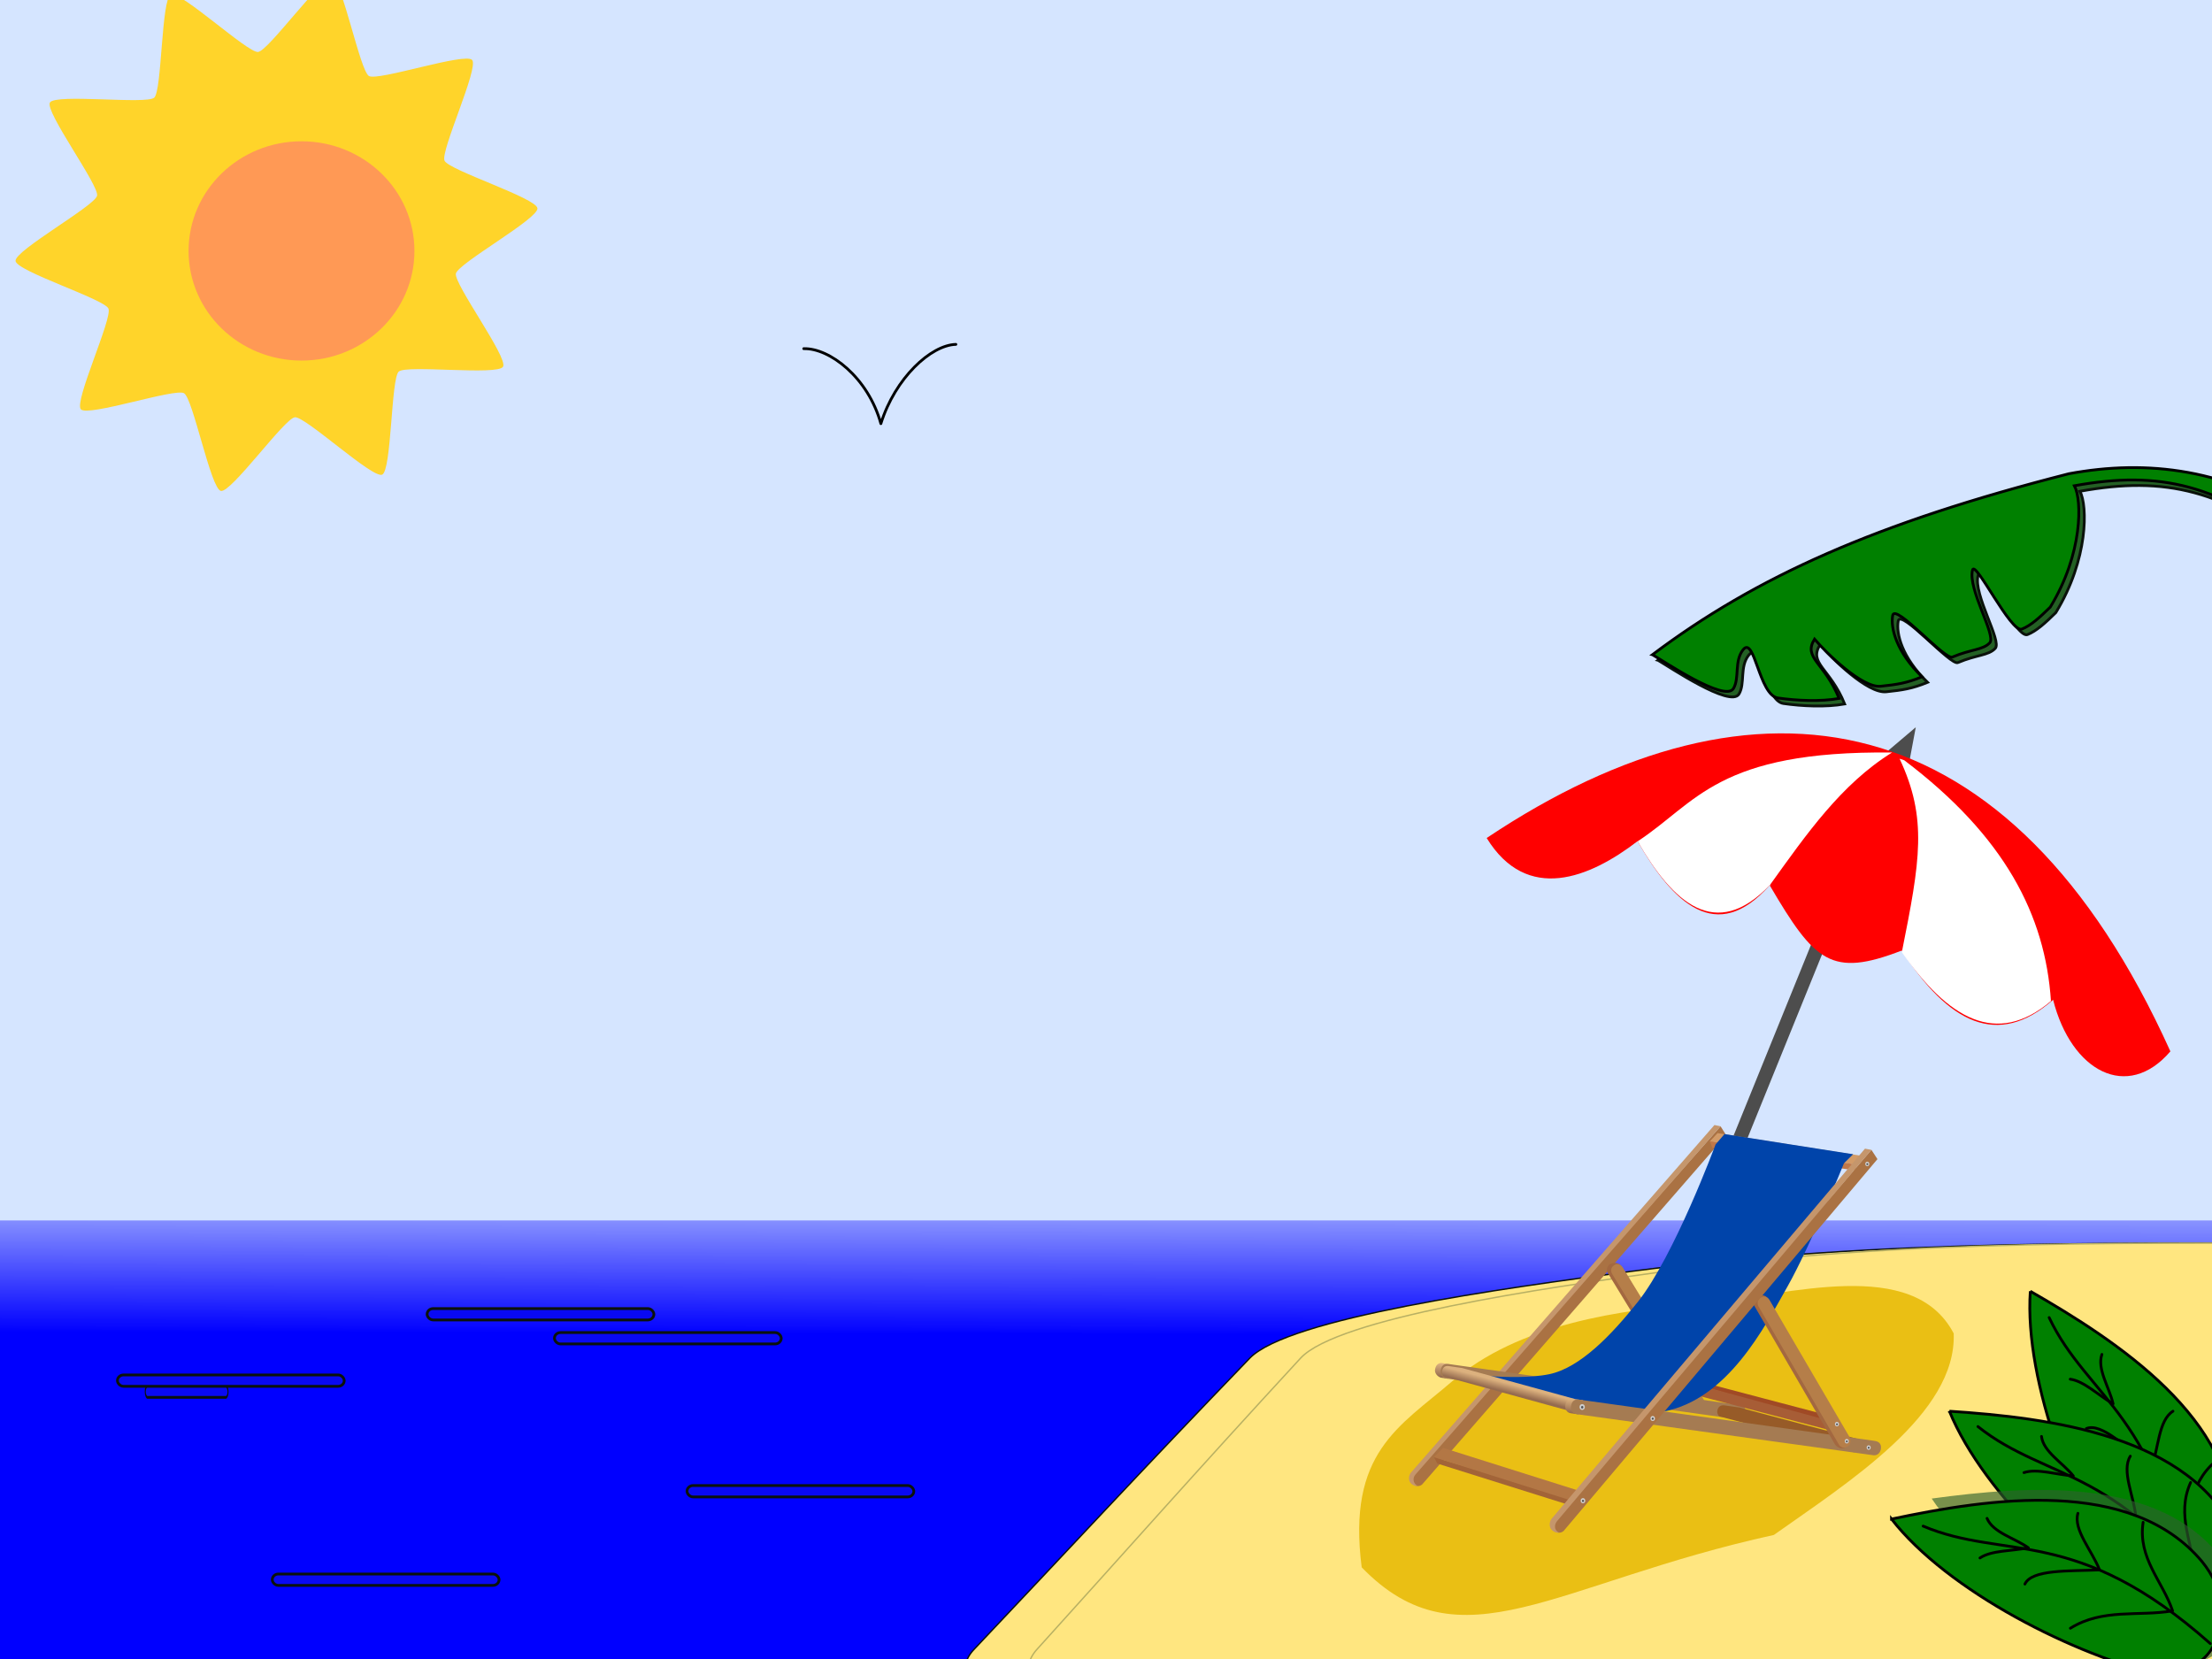<?xml version="1.0" encoding="UTF-8" standalone="no"?>
<!-- Created with Inkscape (http://www.inkscape.org/) -->

<svg
   xmlns:dc="http://purl.org/dc/elements/1.1/"
   xmlns:cc="http://creativecommons.org/ns#"
   xmlns:rdf="http://www.w3.org/1999/02/22-rdf-syntax-ns#"
   xmlns:svg="http://www.w3.org/2000/svg"
   xmlns="http://www.w3.org/2000/svg"
   xmlns:xlink="http://www.w3.org/1999/xlink"
   xmlns:sodipodi="http://sodipodi.sourceforge.net/DTD/sodipodi-0.dtd"
   xmlns:inkscape="http://www.inkscape.org/namespaces/inkscape"
   width="800px"
   height="600px"
   id="svg2985"
   version="1.1"
   inkscape:version="0.48.5 r10040"
   sodipodi:docname="OnTheBeach.svg">
  <defs
     id="defs2987">
    <linearGradient
       inkscape:collect="always"
       id="linearGradient5736">
      <stop
         style="stop-color:#0000ff;stop-opacity:1;"
         offset="0"
         id="stop5738" />
      <stop
         style="stop-color:#0000ff;stop-opacity:0;"
         offset="1"
         id="stop5740" />
    </linearGradient>
    <radialGradient
       inkscape:collect="always"
       xlink:href="#linearGradient4006"
       id="radialGradient4165"
       gradientUnits="userSpaceOnUse"
       gradientTransform="matrix(1,0,0,0.939,0,10.401)"
       cx="592.466"
       cy="169.801"
       fx="592.466"
       fy="169.801"
       r="12.321" />
    <linearGradient
       inkscape:collect="always"
       id="linearGradient4006">
      <stop
         style="stop-color:#ffffff;stop-opacity:1;"
         offset="0"
         id="stop4008" />
      <stop
         style="stop-color:#ffffff;stop-opacity:0;"
         offset="1"
         id="stop4010" />
    </linearGradient>
    <filter
       inkscape:collect="always"
       id="filter3911">
      <feGaussianBlur
         inkscape:collect="always"
         stdDeviation="1.31"
         id="feGaussianBlur3913" />
    </filter>
    <linearGradient
       inkscape:collect="always"
       xlink:href="#linearGradient6814"
       id="linearGradient5195"
       gradientUnits="userSpaceOnUse"
       x1="1233.437"
       y1="362.348"
       x2="1206.849"
       y2="359.493" />
    <linearGradient
       inkscape:collect="always"
       id="linearGradient6814">
      <stop
         style="stop-color:#ff0000;stop-opacity:1;"
         offset="0"
         id="stop6816" />
      <stop
         style="stop-color:#ff0000;stop-opacity:0;"
         offset="1"
         id="stop6818" />
    </linearGradient>
    <linearGradient
       inkscape:collect="always"
       xlink:href="#linearGradient6798"
       id="linearGradient5197"
       gradientUnits="userSpaceOnUse"
       x1="1200.143"
       y1="374.378"
       x2="1252.515"
       y2="381.381" />
    <linearGradient
       inkscape:collect="always"
       id="linearGradient6798">
      <stop
         style="stop-color:#ff0000;stop-opacity:1;"
         offset="0"
         id="stop6800" />
      <stop
         style="stop-color:#ff0000;stop-opacity:0;"
         offset="1"
         id="stop6802" />
    </linearGradient>
    <linearGradient
       inkscape:collect="always"
       xlink:href="#linearGradient6806"
       id="linearGradient5199"
       gradientUnits="userSpaceOnUse"
       x1="1215.093"
       y1="381.381"
       x2="1252.594"
       y2="381.381" />
    <linearGradient
       inkscape:collect="always"
       id="linearGradient6806">
      <stop
         style="stop-color:#ffff00;stop-opacity:1;"
         offset="0"
         id="stop6808" />
      <stop
         style="stop-color:#ffff00;stop-opacity:0;"
         offset="1"
         id="stop6810" />
    </linearGradient>
    <radialGradient
       inkscape:collect="always"
       xlink:href="#linearGradient4896"
       id="radialGradient5201"
       gradientUnits="userSpaceOnUse"
       gradientTransform="matrix(0.656,1.315,-0.453,0.226,-4.937,-25.9)"
       cx="4.528"
       cy="-30.952"
       fx="4.528"
       fy="-30.952"
       r="30.109" />
    <linearGradient
       inkscape:collect="always"
       id="linearGradient4896">
      <stop
         style="stop-color:#ffffff;stop-opacity:1;"
         offset="0"
         id="stop4898" />
      <stop
         style="stop-color:#ffffff;stop-opacity:0;"
         offset="1"
         id="stop4900" />
    </linearGradient>
    <linearGradient
       inkscape:collect="always"
       xlink:href="#linearGradient6273"
       id="linearGradient6301"
       gradientUnits="userSpaceOnUse"
       gradientTransform="translate(-4.167,-34.345)"
       x1="540.344"
       y1="728.944"
       x2="537.794"
       y2="705.584" />
    <linearGradient
       inkscape:collect="always"
       id="linearGradient6273">
      <stop
         style="stop-color:#956b4f;stop-opacity:1"
         offset="0"
         id="stop6275" />
      <stop
         style="stop-color:#dcb17e;stop-opacity:1"
         offset="1"
         id="stop6277" />
    </linearGradient>
    <linearGradient
       inkscape:collect="always"
       xlink:href="#linearGradient6273"
       id="linearGradient6289"
       x1="653.821"
       y1="658.855"
       x2="649.871"
       y2="643.735"
       gradientUnits="userSpaceOnUse"
       gradientTransform="matrix(-1,0,0,1,831.746,0)" />
    <linearGradient
       inkscape:collect="always"
       xlink:href="#linearGradient6273"
       id="linearGradient6279"
       x1="540.344"
       y1="728.944"
       x2="537.794"
       y2="705.584"
       gradientUnits="userSpaceOnUse"
       gradientTransform="translate(-4.167,-34.345)" />
    <filter
       inkscape:collect="always"
       id="filter5540">
      <feGaussianBlur
         inkscape:collect="always"
         stdDeviation="2.702"
         id="feGaussianBlur5542" />
    </filter>
    <filter
       inkscape:collect="always"
       id="filter5614">
      <feGaussianBlur
         inkscape:collect="always"
         stdDeviation="0.935"
         id="feGaussianBlur5616" />
    </filter>
    <linearGradient
       inkscape:collect="always"
       xlink:href="#linearGradient5736"
       id="linearGradient5742"
       x1="385.019"
       y1="482.448"
       x2="385.16"
       y2="417.398"
       gradientUnits="userSpaceOnUse" />
  </defs>
  <sodipodi:namedview
     id="base"
     pagecolor="#ffffff"
     bordercolor="#666666"
     borderopacity="1.0"
     inkscape:pageopacity="0.0"
     inkscape:pageshadow="2"
     inkscape:zoom="0.44580873"
     inkscape:cx="740.88717"
     inkscape:cy="429.239"
     inkscape:current-layer="layer2"
     inkscape:document-units="px"
     showgrid="false"
     inkscape:window-width="1366"
     inkscape:window-height="705"
     inkscape:window-x="-8"
     inkscape:window-y="-8"
     inkscape:window-maximized="1" />
  <g
     inkscape:groupmode="layer"
     id="layer3"
     inkscape:label="Sky">
    <rect
       style="color:#000000;fill:#d5e5ff;fill-opacity:1;fill-rule:nonzero;stroke:none;stroke-width:0.5;marker:none;visibility:visible;display:inline;overflow:visible;enable-background:accumulate"
       id="rect5619"
       width="998.186"
       height="509.187"
       x="-80.752"
       y="-30.315" />
    <g
       id="BirdFlying"
       transform="translate(-119.316,-172.61)">
      <g
         transform="translate(-89.872,-193.496)"
         inkscape:label="#g28290"
         id="TheSimplestBird">
        <title
           id="title28296">The Simplest Bird Possible</title>
        <path
           style="color:#000000;fill:none;stroke:#000000;stroke-width:1;stroke-linecap:round;stroke-linejoin:round;stroke-miterlimit:4;stroke-opacity:1;stroke-dasharray:none;stroke-dashoffset:0;marker:none;visibility:visible;display:inline;overflow:visible;enable-background:accumulate"
           d="m 499.867,492.205 c 9.3,-0.258 23.25,10.333 27.9,27.125 5.167,-16.533 18.083,-28.416 27.125,-28.675"
           id="SimplestBird"
           inkscape:connector-curvature="0"
           sodipodi:nodetypes="ccc"
           inkscape:label="#path28249">
          <animate
             id="animate28287"
             dur="2000ms"
             begin="0ms"
             attributeName="d"
             values="m 499.867,492.205 c 9.3,-0.258 23.25,10.333 27.9,27.125 5.167,-16.533 18.083,-28.416 27.125,-28.675; m 499.092,518.554 c 10.85,-8.783 24.025,-16.016 28.675,0.775 5.167,-16.533 22.733,-6.717 32.549,-1.55; m 508.392,535.604 c 6.2,-16.533 14.725,-33.066 19.375,-16.275 5.167,-16.533 11.108,-2.842 21.7,16.275; m 499.092,518.554 c 10.85,-8.783 24.025,-16.016 28.675,0.775 5.167,-16.533 22.733,-6.717 32.549,-1.55; m 499.867,492.205 c 9.3,-0.258 23.25,10.333 27.9,27.125 5.167,-16.533 18.083,-28.416 27.125,-28.675"
             repeatCount="indefinite" />
        </path>
        <path
           sodipodi:insensitive="true"
           style="color:#000000;fill:none;stroke:#000000;stroke-width:1;stroke-linecap:round;stroke-linejoin:round;stroke-miterlimit:4;stroke-opacity:1;stroke-dasharray:none;stroke-dashoffset:0;marker:none;visibility:visible;display:none;overflow:visible;enable-background:accumulate"
           d="m 499.092,518.554 c 10.85,-8.783 24.025,-16.016 28.675,0.775 5.167,-16.533 22.733,-6.717 32.549,-1.55"
           id="path28249-5"
           inkscape:connector-curvature="0"
           sodipodi:nodetypes="ccc" />
        <path
           sodipodi:insensitive="true"
           style="color:#000000;fill:none;stroke:#000000;stroke-width:1;stroke-linecap:round;stroke-linejoin:round;stroke-miterlimit:4;stroke-opacity:1;stroke-dasharray:none;stroke-dashoffset:0;marker:none;visibility:visible;display:none;overflow:visible;enable-background:accumulate"
           d="m 508.392,535.604 c 6.2,-16.533 14.725,-33.066 19.375,-16.275 5.167,-16.533 11.108,-2.842 21.7,16.275"
           id="path28249-5-4"
           inkscape:connector-curvature="0"
           sodipodi:nodetypes="ccc" />
      </g>
    </g>
  </g>
  <g
     inkscape:groupmode="layer"
     id="layer2"
     inkscape:label="Background">
    <rect
       style="color:#000000;fill:url(#linearGradient5742);fill-opacity:1;fill-rule:nonzero;stroke:none;stroke-width:0.5;marker:none;visibility:visible;display:inline;overflow:visible;enable-background:accumulate"
       id="rect5544"
       width="996.084"
       height="180.818"
       x="-79.306"
       y="441.388" />
    <path
       style="color:#000000;fill:#ffe680;fill-opacity:1;fill-rule:nonzero;stroke:#0b120b;stroke-width:0.5;stroke-linecap:round;stroke-linejoin:round;stroke-miterlimit:4;stroke-opacity:1;stroke-dasharray:none;stroke-dashoffset:6;marker:none;visibility:visible;display:inline;overflow:visible;enable-background:accumulate"
       d="m 352.169,596.635 c 33.273,-35.142 60.175,-64.328 99.819,-105.426 13.975,-14.488 91.189,-25.294 137.952,-31.404 92.736,-12.115 177.58,-10.094 280.389,-10.094 0,59.816 0,119.633 0,179.449 -174.589,-1.869 -349.178,-3.739 -523.767,-5.608 1.869,-8.972 -0.694,-20.262 5.608,-26.917 z"
       id="Shore"
       inkscape:connector-curvature="0"
       sodipodi:nodetypes="ssacccs">
      <animate
         repeatCount="indefinite"
         values="m 352.169,596.635 c 33.273,-35.142 60.175,-64.328 99.819,-105.426 13.975,-14.488 91.189,-25.294 137.952,-31.404 92.736,-12.115 177.58,-10.094 280.389,-10.094 0,59.816 0,119.633 0,179.449 -174.589,-1.869 -349.178,-3.739 -523.767,-5.608 1.869,-8.972 -0.694,-20.262 5.608,-26.917 z;
m 374.921,596.635 c 31.812,-35.142 57.532,-64.328 95.436,-105.426 13.362,-14.488 87.116,-25.29 131.894,-31.404 88.6,-12.097 169.782,-10.094 268.077,-10.094 0,59.816 0,119.633 0,179.449 -166.923,-1.869 -333.846,-3.739 -500.768,-5.608 1.787,-8.972 -0.663,-20.262 5.362,-26.917 z;
m 352.169,596.635 c 33.273,-35.142 60.175,-64.328 99.819,-105.426 13.975,-14.488 91.189,-25.294 137.952,-31.404 92.736,-12.115 177.58,-10.094 280.389,-10.094 0,59.816 0,119.633 0,179.449 -174.589,-1.869 -349.178,-3.739 -523.767,-5.608 1.869,-8.972 -0.694,-20.262 5.608,-26.917 z"
         attributeName="d"
         begin="-3000ms"
         dur="6000ms"
         id="animate5554" />
    </path>
    <path
       style="color:#000000;fill:#ffe680;fill-opacity:1;fill-rule:nonzero;stroke:#b8b063;stroke-width:0.5;stroke-linecap:round;stroke-linejoin:round;stroke-miterlimit:4;stroke-opacity:1;stroke-dasharray:none;stroke-dashoffset:6;marker:none;visibility:visible;display:inline;overflow:visible;enable-background:accumulate"
       d="m 374.921,596.635 c 31.812,-35.142 57.532,-64.328 95.436,-105.426 13.362,-14.488 87.116,-25.29 131.894,-31.404 88.6,-12.097 169.782,-10.094 268.077,-10.094 0,59.816 0,119.633 0,179.449 -166.923,-1.869 -333.846,-3.739 -500.768,-5.608 1.787,-8.972 -0.663,-20.262 5.362,-26.917 z"
       id="Shore-1"
       inkscape:connector-curvature="0"
       sodipodi:nodetypes="ssacccs" />
    <path
       style="color:#000000;fill:#eabf14;fill-opacity:1;fill-rule:nonzero;stroke:none;stroke-width:0.5;marker:none;visibility:visible;display:inline;overflow:visible;filter:url(#filter5540);enable-background:accumulate"
       d="m 492.476,566.851 c -5.343,-41.528 13.673,-50.899 32.516,-67.111 24.446,-21.033 60.262,-25.88 92.386,-28.719 29.852,-2.639 74.423,-16.823 89.203,11.216 1.122,29.16 -38.133,53.835 -65.05,72.901 -79.33,17.394 -113.326,48.553 -149.054,11.713 z"
       id="path5508-1"
       inkscape:connector-curvature="0"
       sodipodi:nodetypes="caaccc" />
    <g
       id="g4"
       transform="translate(549.643,-273.179)">
      <g
         id="g6"
         transform="matrix(2.709,0.69,-0.69,2.709,-600.86,144.48)">
        <path
           id="path8"
           style="fill:#4d4d4d"
           inkscape:connector-curvature="0"
           d="m 292.822,74.718 -0.298,-4.63 -2.725,3.832 z"
           sodipodi:nodetypes="cccc" />
        <path
           id="path10"
           style="fill:none;stroke:#4d4d4d;stroke-width:1.789;stroke-miterlimit:4;stroke-dasharray:none"
           inkscape:connector-curvature="0"
           d="m 290.711,75.363 -10.151,74.123"
           sodipodi:nodetypes="cc" />
        <path
           id="path12"
           style="fill:#ff0000"
           inkscape:connector-curvature="0"
           d="m 334.794,102.595 c -31.196,-39.11 -64.469,-36.126 -92.53,-4.915 7.151,6.935 14.187,1.729 19.016,-4.419 6.368,6.549 13.207,10.609 17.971,1.304 8.106,8.193 10.677,9.633 18.648,3.965 8.093,7.557 15.134,9.28 20.544,1.343 4.568,8.409 12.563,10.392 16.352,2.722 z"
           sodipodi:nodetypes="cccccccc" />
        <path
           id="path14"
           style="fill:#ffffff"
           inkscape:connector-curvature="0"
           d="m 290.357,74.016 c -21.969,5.335 -22.888,12.529 -29.062,19.259 6.362,6.537 12.972,10.122 17.953,1.288 0.017,0.018 0.034,0.03 0.051,0.047 l 0.019,-0.19 c 2.894,-7.369 5.663,-14.819 11.039,-20.404 z"
           sodipodi:nodetypes="ccccccc" />
        <path
           id="path16"
           style="fill:#ffffff"
           inkscape:connector-curvature="0"
           d="m 291.497,74.552 c 5.441,6.609 5.832,12.131 6.462,24.185 7.939,6.854 14.874,8.887 20.256,1.367 -3.454,-10.588 -11.06,-19.189 -26.086,-25.507 z"
           sodipodi:nodetypes="ccccc" />
      </g>
    </g>
    <g
       transform="matrix(0.204,0,0,0.204,510.06,369.48)"
       id="g4701">
      <g
         inkscape:transform-center-y="-312.72202"
         inkscape:transform-center-x="-265.9617"
         transform="matrix(-0.951,-0.015,-0.015,0.952,567.002,-30.688)"
         id="g6194">
        <path
           sodipodi:nodetypes="cccccc"
           inkscape:connector-curvature="0"
           id="path6196"
           d="M 14.286,227.362 3.571,243.791 560,903.076 c 4.524,3.647 9.048,3.517 13.571,2.143 6.35,-7.004 5.53,-13.682 4.643,-20.357 z"
           style="fill:#aa7243;fill-opacity:1;stroke:none" />
        <path
           sodipodi:nodetypes="ccsscsc"
           inkscape:connector-curvature="0"
           id="path6198"
           d="m 14.286,227.362 11.429,-2.143 555.227,655.772 c 4.971,5.871 3.977,14.172 2.23,17.19 -3.001,5.181 -8.588,8.364 -15.046,7.753 9.747,-4.852 9.584,-15.275 4.641,-21.093 z"
           style="fill:#c5966c;fill-opacity:1;stroke:none" />
      </g>
      <g
         inkscape:transform-center-y="121.19013"
         inkscape:transform-center-x="-74.881729"
         id="g6242"
         transform="matrix(-0.974,0.02,0.02,0.972,612.027,-103.881)">
        <path
           style="fill:#a36840;fill-opacity:1;stroke:none"
           d="m 117.325,795.326 135.705,-244.629 c 2.111,-2.688 7.963,-14.503 24.15,-6.577 8.864,8.306 2.605,16.598 2.605,16.598 L 137.643,805.005 c -2.757,4.738 -10.705,11.509 -20.061,5.764 -2.489,-8.241 -0.256,-15.443 -0.256,-15.443 z"
           id="path6244"
           inkscape:connector-curvature="0"
           sodipodi:nodetypes="ccccscc" />
        <path
           sodipodi:nodetypes="cczcczc"
           inkscape:connector-curvature="0"
           id="path6246"
           d="M 110.714,793.791 253.423,549.483 c 0,0 6.286,-10.147 15.758,-3.362 9.472,6.785 2.605,16.598 2.605,16.598 L 129.643,807.005 c 0,0 -5.263,8.31 -14.704,2.818 -9.441,-5.492 -4.224,-16.032 -4.224,-16.032 z"
           style="fill:#b57e49;fill-opacity:1;stroke:none" />
      </g>
      <g
         transform="matrix(-0.984,0,0,0.995,591.88,-59.769)"
         id="g6295">
        <path
           style="fill:url(#linearGradient6301);fill-opacity:1;stroke:none"
           d="m 525.41,671.271 8.207,25.064 13.507,-1.946 c 8.732,-3.624 10.688,-11.274 9.786,-14.268 -0.783,-7.306 -6.045,-13.532 -14.521,-11.364 z"
           id="path6297"
           inkscape:connector-curvature="0"
           sodipodi:nodetypes="cccccc" />
        <path
           sodipodi:nodetypes="sssszss"
           inkscape:connector-curvature="0"
           id="path6299"
           d="m 8.839,743.256 c -8.419,1.175 -12.621,5.821 -11.364,14.395 0.906,6.177 5.748,12.169 13.385,11.112 l 525.406,-72.731 c 8.887,-1.23 11.505,-8.487 10.607,-14.268 -0.898,-5.782 -3.717,-13.09 -14.268,-11.617 z"
           style="fill:#a57b52;fill-opacity:1;stroke:none" />
      </g>
      <g
         transform="matrix(-1,0,0,1,831.746,-0.357)"
         id="g6252">
        <path
           style="fill:#a04a25;fill-opacity:1;stroke:none"
           d="m 92.5,698.076 251.763,-66.284 10.065,3.855 -256.113,73.144 z"
           id="path6248"
           inkscape:connector-curvature="0"
           sodipodi:nodetypes="ccccc" />
        <path
           sodipodi:nodetypes="ccccc"
           style="fill:#a75d36;fill-opacity:1;stroke:none"
           d="M 92.429,723.558 339.651,658.794 353.863,635.685 100.258,704.87 z"
           id="path6250"
           inkscape:connector-curvature="0" />
      </g>
      <g
         transform="matrix(-1,0,0,1,831.693,0.983)"
         id="g6203">
        <path
           sodipodi:nodetypes="ccccc"
           style="fill:#d29b68;fill-opacity:1;stroke:none"
           d="m 30.179,237.184 12.5,15.357 258.288,-40.808 -13.929,-15 z"
           id="path5384"
           inkscape:connector-curvature="0" />
        <path
           style="fill:#c07849;fill-opacity:1;stroke:none"
           d="m 43.942,252.069 256.531,-40.714 -4.375,11.616 -256.531,40.714 z"
           id="rect6200"
           inkscape:connector-curvature="0"
           sodipodi:nodetypes="ccccc" />
      </g>
      <g
         transform="matrix(-1,0,0,1,852.202,-126.017)"
         id="g6211">
        <path
           style="fill:#a26438;fill-opacity:1;stroke:none"
           d="m 810.36,898.012 -5.998,11.49 -228.38,71.789 -9.107,-10.357 z"
           id="path6209"
           inkscape:connector-curvature="0" />
        <path
           style="fill:#b37745;fill-opacity:1;stroke:none"
           d="m 553.97,957.484 240.164,-75.761 16.162,16.415 -241.174,76.267 z"
           id="path6207"
           inkscape:connector-curvature="0" />
      </g>
      <path
         sodipodi:nodetypes="ccssccssccc"
         inkscape:connector-curvature="0"
         id="path6322"
         d="m 785.027,235.149 -16.163,15.91 c 0,0 -60.625,148.621 -100.015,218.296 -41.351,73.145 -105.905,199.85 -219.446,221.878 -91.196,17.693 -103.975,0.173 -182.838,-16.668 L 56.454,619.512 c -0.55,0.275 123.398,19.407 189.909,5.556 54.937,-11.441 110.89,-70.139 157.079,-128.289 64.52,-81.229 137.76,-279.055 137.76,-279.055 l 15.784,-18.309 z"
         style="fill:#0044aa;fill-opacity:1;stroke:none" />
      <path
         sodipodi:nodetypes="ccssccc"
         inkscape:connector-curvature="0"
         id="path6281"
         d="M 278.889,689.326 59.226,628.93 c -1.986,-2.455 -3.599,-5.538 -2.898,-9.292 0.77,-4.121 3.233,-10.213 11.743,-8.965 l 24.117,3.536 199.379,54.761 z"
         style="fill:url(#linearGradient6289);fill-opacity:1;stroke:none" />
      <path
         style="fill:#975b28;fill-opacity:1;stroke:none"
         d="M 787.341,763.573 547.412,699.693 c -2.17,-2.596 -3.931,-5.857 -3.165,-9.827 0.841,-4.359 3.531,-10.802 12.826,-9.482 l 26.342,3.739 217.774,57.919 z"
         id="path6303"
         inkscape:connector-curvature="0"
         sodipodi:nodetypes="ccssccc" />
      <g
         transform="matrix(-1,0,0,1,831.746,0)"
         id="g6291">
        <path
           sodipodi:nodetypes="ccszsc"
           inkscape:connector-curvature="0"
           id="path6271"
           d="m 525.41,671.271 8.207,25.064 13.507,-1.946 c 8.087,-1.165 10.684,-8.487 9.786,-14.268 -0.898,-5.782 -4.281,-12.881 -14.521,-11.364 z"
           style="fill:url(#linearGradient6279);fill-opacity:1;stroke:none" />
        <path
           style="fill:#a57b52;fill-opacity:1;stroke:none"
           d="m 8.839,743.256 c -8.419,1.175 -12.621,5.821 -11.364,14.395 0.906,6.177 5.748,12.169 13.385,11.112 l 525.406,-72.731 c 8.887,-1.23 11.505,-8.487 10.607,-14.268 -0.898,-5.782 -3.717,-13.09 -14.268,-11.617 z"
           id="path6269"
           inkscape:connector-curvature="0"
           sodipodi:nodetypes="sssszss" />
      </g>
      <g
         transform="matrix(-1,0,0,1,889.917,-56.367)"
         id="g6238">
        <path
           sodipodi:nodetypes="ccccscc"
           inkscape:connector-curvature="0"
           id="path6236"
           d="m 117.325,795.326 135.705,-244.629 c 2.111,-2.688 7.963,-14.503 24.15,-6.577 8.864,8.306 2.605,16.598 2.605,16.598 L 137.643,805.005 c -2.757,4.738 -10.705,11.509 -20.061,5.764 -2.489,-8.241 -0.256,-15.443 -0.256,-15.443 z"
           style="fill:#a36840;fill-opacity:1;stroke:none" />
        <path
           style="fill:#b57e49;fill-opacity:1;stroke:none"
           d="M 110.714,793.791 253.423,549.483 c 0,0 6.286,-10.147 15.758,-3.362 9.472,6.785 2.605,16.598 2.605,16.598 L 129.643,807.005 c 0,0 -5.263,8.31 -14.704,2.818 -9.441,-5.492 -4.224,-16.032 -4.224,-16.032 z"
           id="path6234"
           inkscape:connector-curvature="0"
           sodipodi:nodetypes="cczcczc" />
      </g>
      <g
         transform="matrix(-1,0,0,1,831.746,0)"
         id="g6190">
        <path
           style="fill:#aa7243;fill-opacity:1;stroke:none"
           d="M 14.286,227.362 3.571,243.791 560,903.076 c 4.524,3.647 9.048,3.517 13.571,2.143 6.35,-7.004 5.53,-13.682 4.643,-20.357 z"
           id="path6188"
           inkscape:connector-curvature="0"
           sodipodi:nodetypes="cccccc" />
        <path
           style="fill:#c5966c;fill-opacity:1;stroke:none"
           d="m 14.286,227.362 11.429,-2.143 555.227,655.772 c 4.971,5.871 3.977,14.172 2.23,17.19 -3.001,5.181 -8.588,8.364 -15.046,7.753 9.747,-4.852 8.251,-14.726 3.318,-20.552 z"
           id="path5386"
           inkscape:connector-curvature="0"
           sodipodi:nodetypes="ccsscsc" />
      </g>
      <g
         transform="matrix(-1,0,0,1,831.746,0)"
         id="g6328">
        <ellipse
           d="m 22.768,755.152 c 0,2.207 -1.619,3.996 -3.616,3.996 -1.997,0 -3.616,-1.789 -3.616,-3.996 0,-2.207 1.619,-3.996 3.616,-3.996 1.997,0 3.616,1.789 3.616,3.996 z"
           sodipodi:ry="3.9955356"
           sodipodi:rx="3.6160715"
           sodipodi:cy="755.1524"
           sodipodi:cx="19.151785"
           style="fill:#cfcfcf;fill-opacity:1;stroke:none"
           id="path6324"
           cx="19.152"
           cy="755.152"
           rx="3.616"
           ry="3.996" />
        <path
           sodipodi:type="star"
           style="fill:#535353;fill-opacity:1;stroke:none"
           id="path6326"
           sodipodi:sides="6"
           sodipodi:cx="19.107141"
           sodipodi:cy="755.17468"
           sodipodi:r1="2.0109117"
           sodipodi:r2="1.7415006"
           sodipodi:arg1="1.5263811"
           sodipodi:arg2="2.0499799"
           inkscape:flatsided="true"
           inkscape:rounded="3.469447e-018"
           inkscape:randomized="0"
           d="m 19.196,757.184 -1.784,-0.927 -0.089,-2.009 1.695,-1.082 1.784,0.927 0.089,2.009 z"
           transform="matrix(0.864,0,0,0.967,2.616,25.194)" />
      </g>
      <g
         id="g6328-2"
         transform="matrix(-1,0,0,1,792.94,-11.266)">
        <ellipse
           d="m 22.768,755.152 c 0,2.207 -1.619,3.996 -3.616,3.996 -1.997,0 -3.616,-1.789 -3.616,-3.996 0,-2.207 1.619,-3.996 3.616,-3.996 1.997,0 3.616,1.789 3.616,3.996 z"
           sodipodi:ry="3.9955356"
           sodipodi:rx="3.6160715"
           sodipodi:cy="755.1524"
           sodipodi:cx="19.151785"
           style="fill:#cfcfcf;fill-opacity:1;stroke:none"
           id="path6324-5"
           cx="19.152"
           cy="755.152"
           rx="3.616"
           ry="3.996" />
        <path
           sodipodi:type="star"
           style="fill:#535353;fill-opacity:1;stroke:none"
           id="path6326-0"
           sodipodi:sides="6"
           sodipodi:cx="19.107141"
           sodipodi:cy="755.17468"
           sodipodi:r1="2.0109117"
           sodipodi:r2="1.7415006"
           sodipodi:arg1="1.5263811"
           sodipodi:arg2="2.0499799"
           inkscape:flatsided="true"
           inkscape:rounded="3.469447e-018"
           inkscape:randomized="0"
           d="m 19.196,757.184 -1.784,-0.927 -0.089,-2.009 1.695,-1.082 1.784,0.927 0.089,2.009 z"
           transform="matrix(0.864,0,0,0.967,2.616,25.194)" />
      </g>
      <g
         id="g6328-2-2"
         transform="matrix(-1,0,0,1,775.515,-41.57)">
        <ellipse
           d="m 22.768,755.152 c 0,2.207 -1.619,3.996 -3.616,3.996 -1.997,0 -3.616,-1.789 -3.616,-3.996 0,-2.207 1.619,-3.996 3.616,-3.996 1.997,0 3.616,1.789 3.616,3.996 z"
           sodipodi:ry="3.9955356"
           sodipodi:rx="3.6160715"
           sodipodi:cy="755.1524"
           sodipodi:cx="19.151785"
           style="fill:#cfcfcf;fill-opacity:1;stroke:none"
           id="path6324-5-4"
           cx="19.152"
           cy="755.152"
           rx="3.616"
           ry="3.996" />
        <path
           sodipodi:type="star"
           style="fill:#535353;fill-opacity:1;stroke:none"
           id="path6326-0-8"
           sodipodi:sides="6"
           sodipodi:cx="19.107141"
           sodipodi:cy="755.17468"
           sodipodi:r1="2.0109117"
           sodipodi:r2="1.7415006"
           sodipodi:arg1="1.5263811"
           sodipodi:arg2="2.0499799"
           inkscape:flatsided="true"
           inkscape:rounded="3.469447e-018"
           inkscape:randomized="0"
           d="m 19.196,757.184 -1.784,-0.927 -0.089,-2.009 1.695,-1.082 1.784,0.927 0.089,2.009 z"
           transform="matrix(0.864,0,0,0.967,2.616,25.194)" />
      </g>
      <g
         id="g6328-2-0"
         transform="matrix(-1.111,0,0,1.111,451.017,-135.357)">
        <ellipse
           d="m 22.768,755.152 c 0,2.207 -1.619,3.996 -3.616,3.996 -1.997,0 -3.616,-1.789 -3.616,-3.996 0,-2.207 1.619,-3.996 3.616,-3.996 1.997,0 3.616,1.789 3.616,3.996 z"
           sodipodi:ry="3.9955356"
           sodipodi:rx="3.6160715"
           sodipodi:cy="755.1524"
           sodipodi:cx="19.151785"
           style="fill:#cfcfcf;fill-opacity:1;stroke:none"
           id="path6324-5-6"
           cx="19.152"
           cy="755.152"
           rx="3.616"
           ry="3.996" />
        <path
           sodipodi:type="star"
           style="fill:#535353;fill-opacity:1;stroke:none"
           id="path6326-0-2"
           sodipodi:sides="6"
           sodipodi:cx="19.107141"
           sodipodi:cy="755.17468"
           sodipodi:r1="2.0109117"
           sodipodi:r2="1.7415006"
           sodipodi:arg1="1.5263811"
           sodipodi:arg2="2.0499799"
           inkscape:flatsided="true"
           inkscape:rounded="3.469447e-018"
           inkscape:randomized="0"
           d="m 19.196,757.184 -1.784,-0.927 -0.089,-2.009 1.695,-1.082 1.784,0.927 0.089,2.009 z"
           transform="matrix(0.864,0,0,0.967,2.616,25.194)" />
      </g>
      <g
         id="g6328-2-6"
         transform="matrix(-1.14,0,0,1.14,327.915,-11.496)">
        <ellipse
           d="m 22.768,755.152 c 0,2.207 -1.619,3.996 -3.616,3.996 -1.997,0 -3.616,-1.789 -3.616,-3.996 0,-2.207 1.619,-3.996 3.616,-3.996 1.997,0 3.616,1.789 3.616,3.996 z"
           sodipodi:ry="3.9955356"
           sodipodi:rx="3.6160715"
           sodipodi:cy="755.1524"
           sodipodi:cx="19.151785"
           style="fill:#cfcfcf;fill-opacity:1;stroke:none"
           id="path6324-5-5"
           cx="19.152"
           cy="755.152"
           rx="3.616"
           ry="3.996" />
        <path
           sodipodi:type="star"
           style="fill:#535353;fill-opacity:1;stroke:none"
           id="path6326-0-6"
           sodipodi:sides="6"
           sodipodi:cx="19.107141"
           sodipodi:cy="755.17468"
           sodipodi:r1="2.0109117"
           sodipodi:r2="1.7415006"
           sodipodi:arg1="1.5263811"
           sodipodi:arg2="2.0499799"
           inkscape:flatsided="true"
           inkscape:rounded="3.469447e-018"
           inkscape:randomized="0"
           d="m 19.196,757.184 -1.784,-0.927 -0.089,-2.009 1.695,-1.082 1.784,0.927 0.089,2.009 z"
           transform="matrix(0.864,0,0,0.967,2.616,25.194)" />
      </g>
      <g
         id="g6328-2-63"
         transform="matrix(-1.296,0,0,1.296,329.519,-295.378)">
        <ellipse
           d="m 22.768,755.152 c 0,2.207 -1.619,3.996 -3.616,3.996 -1.997,0 -3.616,-1.789 -3.616,-3.996 0,-2.207 1.619,-3.996 3.616,-3.996 1.997,0 3.616,1.789 3.616,3.996 z"
           sodipodi:ry="3.9955356"
           sodipodi:rx="3.6160715"
           sodipodi:cy="755.1524"
           sodipodi:cx="19.151785"
           style="fill:#cfcfcf;fill-opacity:1;stroke:none"
           id="path6324-5-41"
           cx="19.152"
           cy="755.152"
           rx="3.616"
           ry="3.996" />
        <path
           sodipodi:type="star"
           style="fill:#535353;fill-opacity:1;stroke:none"
           id="path6326-0-7"
           sodipodi:sides="6"
           sodipodi:cx="19.107141"
           sodipodi:cy="755.17468"
           sodipodi:r1="2.0109117"
           sodipodi:r2="1.7415006"
           sodipodi:arg1="1.5263811"
           sodipodi:arg2="2.0499799"
           inkscape:flatsided="true"
           inkscape:rounded="3.469447e-018"
           inkscape:randomized="0"
           d="m 19.196,757.184 -1.784,-0.927 -0.089,-2.009 1.695,-1.082 1.784,0.927 0.089,2.009 z"
           transform="matrix(0.864,0,0,0.967,2.616,25.194)" />
      </g>
      <g
         id="g6328-2-1"
         transform="matrix(-1,0,0,1,829.291,-502.79)">
        <ellipse
           d="m 22.768,755.152 c 0,2.207 -1.619,3.996 -3.616,3.996 -1.997,0 -3.616,-1.789 -3.616,-3.996 0,-2.207 1.619,-3.996 3.616,-3.996 1.997,0 3.616,1.789 3.616,3.996 z"
           sodipodi:ry="3.9955356"
           sodipodi:rx="3.6160715"
           sodipodi:cy="755.1524"
           sodipodi:cx="19.151785"
           style="fill:#cfcfcf;fill-opacity:1;stroke:none"
           id="path6324-5-3"
           cx="19.152"
           cy="755.152"
           rx="3.616"
           ry="3.996" />
        <path
           sodipodi:type="star"
           style="fill:#535353;fill-opacity:1;stroke:none"
           id="path6326-0-0"
           sodipodi:sides="6"
           sodipodi:cx="19.107141"
           sodipodi:cy="755.17468"
           sodipodi:r1="2.0109117"
           sodipodi:r2="1.7415006"
           sodipodi:arg1="1.5263811"
           sodipodi:arg2="2.0499799"
           inkscape:flatsided="true"
           inkscape:rounded="3.469447e-018"
           inkscape:randomized="0"
           d="m 19.196,757.184 -1.784,-0.927 -0.089,-2.009 1.695,-1.082 1.784,0.927 0.089,2.009 z"
           transform="matrix(0.864,0,0,0.967,2.616,25.194)" />
      </g>
    </g>
    <g
       id="g3796-8"
       inkscape:transform-center-x="19.421591"
       inkscape:transform-center-y="-51.388738"
       transform="matrix(0.898,0.44,-0.44,0.898,325.736,-301.544)">
      <path
         sodipodi:nodetypes="ccccc"
         inkscape:connector-curvature="0"
         id="path3018-8"
         d="m 705.031,510.384 c 36.216,2.379 87.501,8.724 103.891,45.204 5.023,11.632 2.908,21.677 -3.965,30.136 -3.833,4.097 -9.252,6.609 -19.827,6.344 -29.924,-16.202 -67.706,-51.278 -80.099,-81.685 z"
         style="color:#000000;fill:#008000;fill-opacity:1;fill-rule:nonzero;stroke:#000000;stroke-width:1;stroke-miterlimit:4;stroke-opacity:1;stroke-dasharray:none;marker:none;visibility:visible;display:inline;overflow:visible;enable-background:accumulate" />
      <path
         sodipodi:nodetypes="cc"
         inkscape:connector-curvature="0"
         id="path3788-2"
         d="m 715.341,515.936 c 25.114,20.091 53.399,14.407 88.426,68.996"
         style="color:#000000;fill:#008000;fill-opacity:1;fill-rule:nonzero;stroke:#000000;stroke-width:1;stroke-linecap:round;stroke-linejoin:round;stroke-miterlimit:4;stroke-opacity:1;stroke-dasharray:none;stroke-dashoffset:6;marker:none;visibility:visible;display:inline;overflow:visible;enable-background:accumulate" />
      <path
         sodipodi:nodetypes="ccc"
         inkscape:connector-curvature="0"
         id="path3790-4"
         d="m 792.268,536.159 c -5.419,12.028 1.057,22.47 1.586,33.705 -12.425,-1.322 -24.056,-7.798 -37.274,-3.965"
         style="color:#000000;fill:none;stroke:#000000;stroke-width:1;stroke-linecap:round;stroke-linejoin:round;stroke-miterlimit:4;stroke-opacity:1;stroke-dasharray:none;stroke-dashoffset:6;marker:none;visibility:visible;display:inline;overflow:visible;enable-background:accumulate" />
      <path
         sodipodi:nodetypes="ccc"
         inkscape:connector-curvature="0"
         id="path3792-5"
         d="m 770.458,526.642 c -3.304,5.287 1.322,14.539 1.983,21.809 -10.877,-2.55 -23.499,-6.844 -27.361,-2.379"
         style="color:#000000;fill:none;stroke:#000000;stroke-width:1;stroke-linecap:round;stroke-linejoin:round;stroke-miterlimit:4;stroke-opacity:1;stroke-dasharray:none;stroke-dashoffset:6;marker:none;visibility:visible;display:inline;overflow:visible;enable-background:accumulate" />
      <path
         sodipodi:nodetypes="ccc"
         inkscape:connector-curvature="0"
         id="path3794-5"
         d="m 738.34,519.504 c 0.661,5.551 7.666,9.517 11.499,14.275 -5.948,-0.397 -13.085,-2.776 -17.844,-1.19"
         style="color:#000000;fill:none;stroke:#000000;stroke-width:1;stroke-linecap:round;stroke-linejoin:round;stroke-miterlimit:4;stroke-opacity:1;stroke-dasharray:none;stroke-dashoffset:6;marker:none;visibility:visible;display:inline;overflow:visible;enable-background:accumulate" />
    </g>
    <g
       id="g3796">
      <animateTransform
         fillH="freeze"
         additive="sum"
         repeatCount="indefinite"
         id="animateTransform4478"
         attributeName="transform"
         begin="100ms"
         dur="4000ms"
         type="rotate"
         values="0 800 600;3 800 600;0 800 600" />
      <path
         sodipodi:nodetypes="ccccc"
         inkscape:connector-curvature="0"
         id="path3018"
         d="m 705.031,510.384 c 36.216,2.379 87.501,8.724 103.891,45.204 5.023,11.632 2.908,21.677 -3.965,30.136 -3.833,4.097 -9.252,6.609 -19.827,6.344 -29.924,-16.202 -67.706,-51.278 -80.099,-81.685 z"
         style="color:#000000;fill:#008000;fill-opacity:1;fill-rule:nonzero;stroke:#000000;stroke-width:1;stroke-miterlimit:4;stroke-opacity:1;stroke-dasharray:none;marker:none;visibility:visible;display:inline;overflow:visible;enable-background:accumulate" />
      <path
         sodipodi:nodetypes="cc"
         inkscape:connector-curvature="0"
         id="path3788"
         d="m 715.341,515.936 c 25.114,20.091 53.399,14.407 88.426,68.996"
         style="color:#000000;fill:#008000;fill-opacity:1;fill-rule:nonzero;stroke:#000000;stroke-width:1;stroke-linecap:round;stroke-linejoin:round;stroke-miterlimit:4;stroke-opacity:1;stroke-dasharray:none;stroke-dashoffset:6;marker:none;visibility:visible;display:inline;overflow:visible;enable-background:accumulate" />
      <path
         sodipodi:nodetypes="ccc"
         inkscape:connector-curvature="0"
         id="path3790"
         d="m 792.268,536.159 c -5.419,12.028 1.057,22.47 1.586,33.705 -12.425,-1.322 -24.056,-7.798 -37.274,-3.965"
         style="color:#000000;fill:none;stroke:#000000;stroke-width:1;stroke-linecap:round;stroke-linejoin:round;stroke-miterlimit:4;stroke-opacity:1;stroke-dasharray:none;stroke-dashoffset:6;marker:none;visibility:visible;display:inline;overflow:visible;enable-background:accumulate" />
      <path
         sodipodi:nodetypes="ccc"
         inkscape:connector-curvature="0"
         id="path3792"
         d="m 770.458,526.642 c -3.304,5.287 1.322,14.539 1.983,21.809 -10.877,-2.55 -23.499,-6.844 -27.361,-2.379"
         style="color:#000000;fill:none;stroke:#000000;stroke-width:1;stroke-linecap:round;stroke-linejoin:round;stroke-miterlimit:4;stroke-opacity:1;stroke-dasharray:none;stroke-dashoffset:6;marker:none;visibility:visible;display:inline;overflow:visible;enable-background:accumulate" />
      <path
         sodipodi:nodetypes="ccc"
         inkscape:connector-curvature="0"
         id="path3794"
         d="m 738.34,519.504 c 0.661,5.551 7.666,9.517 11.499,14.275 -5.948,-0.397 -13.085,-2.776 -17.844,-1.19"
         style="color:#000000;fill:none;stroke:#000000;stroke-width:1;stroke-linecap:round;stroke-linejoin:round;stroke-miterlimit:4;stroke-opacity:1;stroke-dasharray:none;stroke-dashoffset:6;marker:none;visibility:visible;display:inline;overflow:visible;enable-background:accumulate" />
    </g>
    <path
       sodipodi:nodetypes="ccccc"
       inkscape:connector-curvature="0"
       id="path3018-1"
       d="m 698.627,541.975 c 34.165,-4.646 83.109,-8.456 105.278,22.4 6.879,9.877 6.814,19.629 2.018,28.806 -2.792,4.541 -7.361,7.905 -17.255,9.662 -30.926,-9.414 -72.744,-34.908 -90.041,-60.868 z"
       style="opacity:0.8;color:#000000;fill:#2e622e;fill-opacity:1;fill-rule:nonzero;stroke:none;stroke-width:1;marker:none;visibility:visible;display:inline;overflow:visible;filter:url(#filter3911);enable-background:accumulate"
       inkscape:transform-center-x="45.634988"
       inkscape:transform-center-y="-24.39492" />
    <g
       id="g3796-1"
       inkscape:transform-center-x="62.122843"
       inkscape:transform-center-y="-21.82212"
       transform="matrix(0.963,-0.271,0.271,0.963,-133.165,248.95)">
      <path
         sodipodi:nodetypes="ccccc"
         inkscape:connector-curvature="0"
         id="path3018-7"
         d="m 705.031,510.384 c 36.216,2.379 87.501,8.724 103.891,45.204 5.023,11.632 2.908,21.677 -3.965,30.136 -3.833,4.097 -9.252,6.609 -19.827,6.344 -29.924,-16.202 -67.706,-51.278 -80.099,-81.685 z"
         style="color:#000000;fill:#008000;fill-opacity:1;fill-rule:nonzero;stroke:#000000;stroke-width:1;stroke-miterlimit:4;stroke-opacity:1;stroke-dasharray:none;marker:none;visibility:visible;display:inline;overflow:visible;enable-background:accumulate" />
      <path
         sodipodi:nodetypes="cc"
         inkscape:connector-curvature="0"
         id="path3788-4"
         d="m 715.341,515.936 c 25.114,20.091 53.399,14.407 88.426,68.996"
         style="color:#000000;fill:#008000;fill-opacity:1;fill-rule:nonzero;stroke:#000000;stroke-width:1;stroke-linecap:round;stroke-linejoin:round;stroke-miterlimit:4;stroke-opacity:1;stroke-dasharray:none;stroke-dashoffset:6;marker:none;visibility:visible;display:inline;overflow:visible;enable-background:accumulate" />
      <path
         sodipodi:nodetypes="ccc"
         inkscape:connector-curvature="0"
         id="path3790-0"
         d="m 792.268,536.159 c -5.419,12.028 1.057,22.47 1.586,33.705 -12.425,-1.322 -24.056,-7.798 -37.274,-3.965"
         style="color:#000000;fill:none;stroke:#000000;stroke-width:1;stroke-linecap:round;stroke-linejoin:round;stroke-miterlimit:4;stroke-opacity:1;stroke-dasharray:none;stroke-dashoffset:6;marker:none;visibility:visible;display:inline;overflow:visible;enable-background:accumulate" />
      <path
         sodipodi:nodetypes="ccc"
         inkscape:connector-curvature="0"
         id="path3792-9"
         d="m 770.458,526.642 c -3.304,5.287 1.322,14.539 1.983,21.809 -10.877,-2.55 -23.499,-6.844 -27.361,-2.379"
         style="color:#000000;fill:none;stroke:#000000;stroke-width:1;stroke-linecap:round;stroke-linejoin:round;stroke-miterlimit:4;stroke-opacity:1;stroke-dasharray:none;stroke-dashoffset:6;marker:none;visibility:visible;display:inline;overflow:visible;enable-background:accumulate" />
      <path
         sodipodi:nodetypes="ccc"
         inkscape:connector-curvature="0"
         id="path3794-4"
         d="m 738.34,519.504 c 0.661,5.551 7.666,9.517 11.499,14.275 -5.948,-0.397 -13.085,-2.776 -17.844,-1.19"
         style="color:#000000;fill:none;stroke:#000000;stroke-width:1;stroke-linecap:round;stroke-linejoin:round;stroke-miterlimit:4;stroke-opacity:1;stroke-dasharray:none;stroke-dashoffset:6;marker:none;visibility:visible;display:inline;overflow:visible;enable-background:accumulate" />
    </g>
    <g
       id="PalmLeaf1"
       inkscape:transform-center-x="112.7165"
       inkscape:transform-center-y="20.748809">
      <animateTransform
         values="0 800 200;-4 800 200;-1.5 800 200;0 800 200"
         type="rotate"
         dur="4000ms"
         begin="100ms"
         attributeName="transform"
         id="animateTransform4505"
         repeatCount="indefinite"
         additive="sum"
         fillH="freeze" />
      <path
         sodipodi:nodetypes="ccccccssscscsccsssc"
         inkscape:connector-curvature="0"
         id="path4481"
         d="m 599.623,238.778 c 37.449,-28.158 80.918,-47.661 150.612,-65.445 28.238,-5.248 57.597,-1.915 87.237,17.792 -1.057,3.172 -2.115,6.344 -3.172,9.517 -29.704,-23.568 -51.239,-28.556 -82.064,-22.964 2.804,5.271 3.047,24.598 -8.729,43.888 -3.741,3.677 -6.997,6.672 -10.278,7.953 -3.937,1.537 -16.887,-25.203 -17.846,-21.359 -1.75,7.015 8.722,23.668 6.216,26.338 -2.455,2.615 -6.766,2.281 -13.451,5.117 -2.491,1.474 -20.825,-19.661 -21.634,-15.033 -0.809,4.628 1.326,13.149 10.611,22.194 -5.639,2.307 -9.036,2.792 -14.955,3.417 -6.716,0.709 -19.69,-12.069 -23.928,-17.052 -4.23,6.873 3.597,8.419 8.901,21.461 -6.737,1.202 -15.332,0.809 -22.148,-0.171 -6.816,-0.98 -8.444,-22.747 -12.597,-17.433 -3.267,4.181 -1.214,10.222 -3.473,14.008 -3.06,5.127 -25.507,-10.065 -29.3,-12.228 z"
         style="color:#000000;fill:#246024;fill-opacity:1;fill-rule:nonzero;stroke:#0b120b;stroke-width:1;stroke-opacity:1;marker:none;visibility:visible;display:inline;overflow:visible;enable-background:accumulate" />
      <path
         sodipodi:nodetypes="ccccccssscscsccsssc"
         inkscape:connector-curvature="0"
         id="path4481-7"
         d="m 597.623,236.778 c 37.449,-28.158 80.918,-47.661 150.612,-65.445 28.238,-5.248 57.597,-1.915 87.237,17.792 -1.057,3.172 -2.115,6.344 -3.172,9.517 -29.704,-23.568 -51.239,-28.556 -82.064,-22.964 2.804,5.271 3.047,24.598 -8.729,43.888 -3.741,3.677 -6.997,6.672 -10.278,7.953 -3.937,1.537 -16.887,-25.203 -17.846,-21.359 -1.75,7.015 8.722,23.668 6.216,26.338 -2.455,2.615 -6.766,2.281 -13.451,5.117 -2.491,1.474 -20.825,-19.661 -21.634,-15.033 -0.809,4.628 1.326,13.149 10.611,22.194 -5.639,2.307 -9.036,2.792 -14.955,3.417 -6.716,0.709 -19.69,-12.069 -23.928,-17.052 -4.23,6.873 3.597,8.419 8.901,21.461 -6.737,1.202 -15.332,0.809 -22.148,-0.171 -6.816,-0.98 -8.444,-22.747 -12.597,-17.433 -3.267,4.181 -1.214,10.222 -3.473,14.008 -3.06,5.127 -25.507,-10.065 -29.3,-12.228 z"
         style="color:#000000;fill:#008000;fill-opacity:1;fill-rule:nonzero;stroke:#000000;stroke-width:1;stroke-opacity:1;marker:none;visibility:visible;display:inline;overflow:visible;enable-background:accumulate" />
    </g>
    <rect
       style="color:#000000;fill:#0909f3;fill-opacity:1;fill-rule:nonzero;stroke:#0b120b;stroke-width:1;stroke-linecap:round;stroke-linejoin:round;stroke-miterlimit:4;stroke-opacity:1;stroke-dasharray:none;stroke-dashoffset:6;marker:none;visibility:visible;display:inline;overflow:visible;enable-background:accumulate"
       id="rect4510"
       width="82.022"
       height="4.118"
       x="154.467"
       y="473.264"
       rx="2.196"
       ry="2.059">
      <animateTransform
         values="0 0;-30 0;0 0"
         repeatCount="indefinite"
         id="animateTransform4514"
         attributeName="transform"
         additive="sum"
         begin="0ms"
         dur="6000ms"
         fill="freeze"
         type="translate" />
    </rect>
    <use
       x="0"
       y="0"
       xlink:href="#rect4510"
       id="use4512"
       transform="translate(46.055,8.673)"
       width="800"
       height="600" />
    <use
       x="0"
       y="0"
       xlink:href="#rect4510"
       id="use5546"
       transform="matrix(0.365,0,0,1,-3.851,28)"
       width="800"
       height="600" />
    <use
       x="0"
       y="0"
       xlink:href="#rect4510"
       id="use5548"
       transform="translate(-112,24)"
       width="800"
       height="600" />
    <use
       x="0"
       y="0"
       xlink:href="#rect4510"
       id="use5550"
       transform="translate(-56,96)"
       width="800"
       height="600" />
    <use
       x="0"
       y="0"
       xlink:href="#rect4510"
       id="use5552"
       transform="translate(94,64)"
       width="800"
       height="600" />
  </g>
  <g
     id="layer1"
     inkscape:label="Layer 1"
     inkscape:groupmode="layer">
    <path
       transform="translate(8,-6)"
       style="color:#000000;fill:#ffd42a;fill-opacity:1;fill-rule:nonzero;stroke:none;stroke-width:0.5;marker:none;visibility:visible;display:inline;overflow:visible;enable-background:accumulate;filter:url(#filter5614)"
       d="m 186.369,81.338 c 0.379,3.757 -28.686,19.905 -29.487,23.595 -0.801,3.691 18.959,30.431 17.057,33.694 -1.902,3.263 -34.907,-0.758 -37.724,1.757 -2.817,2.515 -2.549,35.763 -6.005,37.285 -3.456,1.521 -27.795,-21.131 -31.552,-20.752 -3.757,0.379 -23.083,27.435 -26.774,26.634 -3.691,-0.801 -10.066,-33.433 -13.329,-35.335 -3.263,-1.902 -34.801,8.627 -37.316,5.81 -2.515,-2.817 11.508,-32.965 9.986,-36.421 C 29.703,114.148 -2,104.129 -2.379,100.372 -2.758,96.614 26.307,80.467 27.108,76.776 27.909,73.086 8.149,46.345 10.051,43.082 11.953,39.82 44.958,43.841 47.775,41.325 50.593,38.81 50.324,5.562 53.781,4.041 57.237,2.519 81.576,25.172 85.333,24.793 89.091,24.414 108.417,-2.642 112.107,-1.841 c 3.691,0.801 10.066,33.433 13.329,35.335 3.263,1.902 34.801,-8.627 37.316,-5.81 2.515,2.817 -11.508,32.965 -9.986,36.421 1.521,3.456 33.225,13.476 33.604,17.233 z"
       id="Sun1"
       inkscape:label="#path5582">
      <animate
         id="animate5603"
         dur="6000ms"
         begin="-3000ms"
         attributeName="d"
         values="m 186.369,81.338 c 0.379,3.757 -28.686,19.905 -29.487,23.595 -0.801,3.691 18.959,30.431 17.057,33.694 -1.902,3.263 -34.907,-0.758 -37.724,1.757 -2.817,2.515 -2.549,35.763 -6.005,37.285 -3.456,1.521 -27.795,-21.131 -31.552,-20.752 -3.757,0.379 -23.083,27.435 -26.774,26.634 -3.691,-0.801 -10.066,-33.433 -13.329,-35.335 -3.263,-1.902 -34.801,8.627 -37.316,5.81 -2.515,-2.817 11.508,-32.965 9.986,-36.421 C 29.703,114.148 -2,104.129 -2.379,100.372 -2.758,96.614 26.307,80.467 27.108,76.776 27.909,73.086 8.149,46.345 10.051,43.082 11.953,39.82 44.958,43.841 47.775,41.325 50.593,38.81 50.324,5.562 53.781,4.041 57.237,2.519 81.576,25.172 85.333,24.793 89.091,24.414 108.417,-2.642 112.107,-1.841 c 3.691,0.801 10.066,33.433 13.329,35.335 3.263,1.902 34.801,-8.627 37.316,-5.81 2.515,2.817 -11.508,32.965 -9.986,36.421 1.521,3.456 33.225,13.476 33.604,17.233 z;
m 191.776,108.797 c -0.953,3.654 -26.093,-13.554 -26.894,-9.864 -0.801,3.691 -1.788,56.843 -4.707,59.239 -2.919,2.396 -13.143,-26.303 -15.96,-23.788 -2.817,2.515 -34.858,44.936 -38.628,45.158 -3.77,0.223 4.828,-29.005 1.07,-28.626 -3.757,0.379 -54.613,15.865 -57.794,13.829 -3.181,-2.036 20.954,-20.628 17.692,-22.53 -3.263,-1.902 -53.508,-19.266 -54.885,-22.783 -1.377,-3.517 29.077,-4.372 27.556,-7.828 C 37.703,108.148 7.26,64.567 8.214,60.913 9.167,57.259 34.307,74.467 35.108,70.776 35.909,67.086 36.896,13.934 39.815,11.538 42.734,9.142 52.958,37.841 55.775,35.325 58.593,32.81 90.633,-9.61 94.403,-9.833 98.173,-10.055 89.576,19.172 93.333,18.793 97.091,18.414 147.947,2.928 151.127,4.964 c 3.181,2.036 -2.206,34.846 0.19,37.765 2.396,2.919 35.627,4.031 37.003,7.548 1.377,3.517 -29.077,4.372 -27.556,7.828 1.521,3.456 31.965,47.038 31.011,50.692 z;
m 186.369,81.338 c 0.379,3.757 -28.686,19.905 -29.487,23.595 -0.801,3.691 18.959,30.431 17.057,33.694 -1.902,3.263 -34.907,-0.758 -37.724,1.757 -2.817,2.515 -2.549,35.763 -6.005,37.285 -3.456,1.521 -27.795,-21.131 -31.552,-20.752 -3.757,0.379 -23.083,27.435 -26.774,26.634 -3.691,-0.801 -10.066,-33.433 -13.329,-35.335 -3.263,-1.902 -34.801,8.627 -37.316,5.81 -2.515,-2.817 11.508,-32.965 9.986,-36.421 C 29.703,114.148 -2,104.129 -2.379,100.372 -2.758,96.614 26.307,80.467 27.108,76.776 27.909,73.086 8.149,46.345 10.051,43.082 11.953,39.82 44.958,43.841 47.775,41.325 50.593,38.81 50.324,5.562 53.781,4.041 57.237,2.519 81.576,25.172 85.333,24.793 89.091,24.414 108.417,-2.642 112.107,-1.841 c 3.691,0.801 10.066,33.433 13.329,35.335 3.263,1.902 34.801,-8.627 37.316,-5.81 2.515,2.817 -11.508,32.965 -9.986,36.421 1.521,3.456 33.225,13.476 33.604,17.233 z"
         repeatCount="indefinite" />
    </path>
    <path
       inkscape:connector-curvature="0"
       style="color:#000000;fill:#ffd42a;fill-opacity:1;fill-rule:nonzero;stroke:none;stroke-width:0.5;marker:none;visibility:visible;display:none;overflow:visible;enable-background:accumulate"
       d="m 191.776,108.797 c -0.953,3.654 -26.093,-13.554 -26.894,-9.864 -0.801,3.691 -1.788,56.843 -4.707,59.239 -2.919,2.396 -13.143,-26.303 -15.96,-23.788 -2.817,2.515 -34.858,44.936 -38.628,45.158 -3.77,0.223 4.828,-29.005 1.07,-28.626 -3.757,0.379 -54.613,15.865 -57.794,13.829 -3.181,-2.036 20.954,-20.628 17.692,-22.53 -3.263,-1.902 -53.508,-19.266 -54.885,-22.783 -1.377,-3.517 29.077,-4.372 27.556,-7.828 C 37.703,108.148 7.26,64.567 8.214,60.913 9.167,57.259 34.307,74.467 35.108,70.776 35.909,67.086 36.896,13.934 39.815,11.538 42.734,9.142 52.958,37.841 55.775,35.325 58.593,32.81 90.633,-9.61 94.403,-9.833 98.173,-10.055 89.576,19.172 93.333,18.793 97.091,18.414 147.947,2.928 151.127,4.964 c 3.181,2.036 -2.206,34.846 0.19,37.765 2.396,2.919 35.627,4.031 37.003,7.548 1.377,3.517 -29.077,4.372 -27.556,7.828 1.521,3.456 31.965,47.038 31.011,50.692 z"
       id="Sun2"
       sodipodi:nodetypes="sssssssssssssssssssss"
       inkscape:label="#path5582-2"
       sodipodi:insensitive="true" />
    <path
       style="color:#000000;fill:#ff9955;fill-opacity:1;fill-rule:nonzero;stroke:none;stroke-width:0.5;marker:none;visibility:visible;display:inline;overflow:visible;enable-background:accumulate"
       d="m 149.888,90.753 c 0,21.9 -18.286,39.653 -40.843,39.653 -22.557,0 -40.843,-17.753 -40.843,-39.653 0,-21.9 18.286,-39.653 40.843,-39.653 22.557,0 40.843,17.753 40.843,39.653 z"
       id="path5579"
       inkscape:connector-curvature="0"
       sodipodi:nodetypes="sssss" />
  </g>
</svg>
